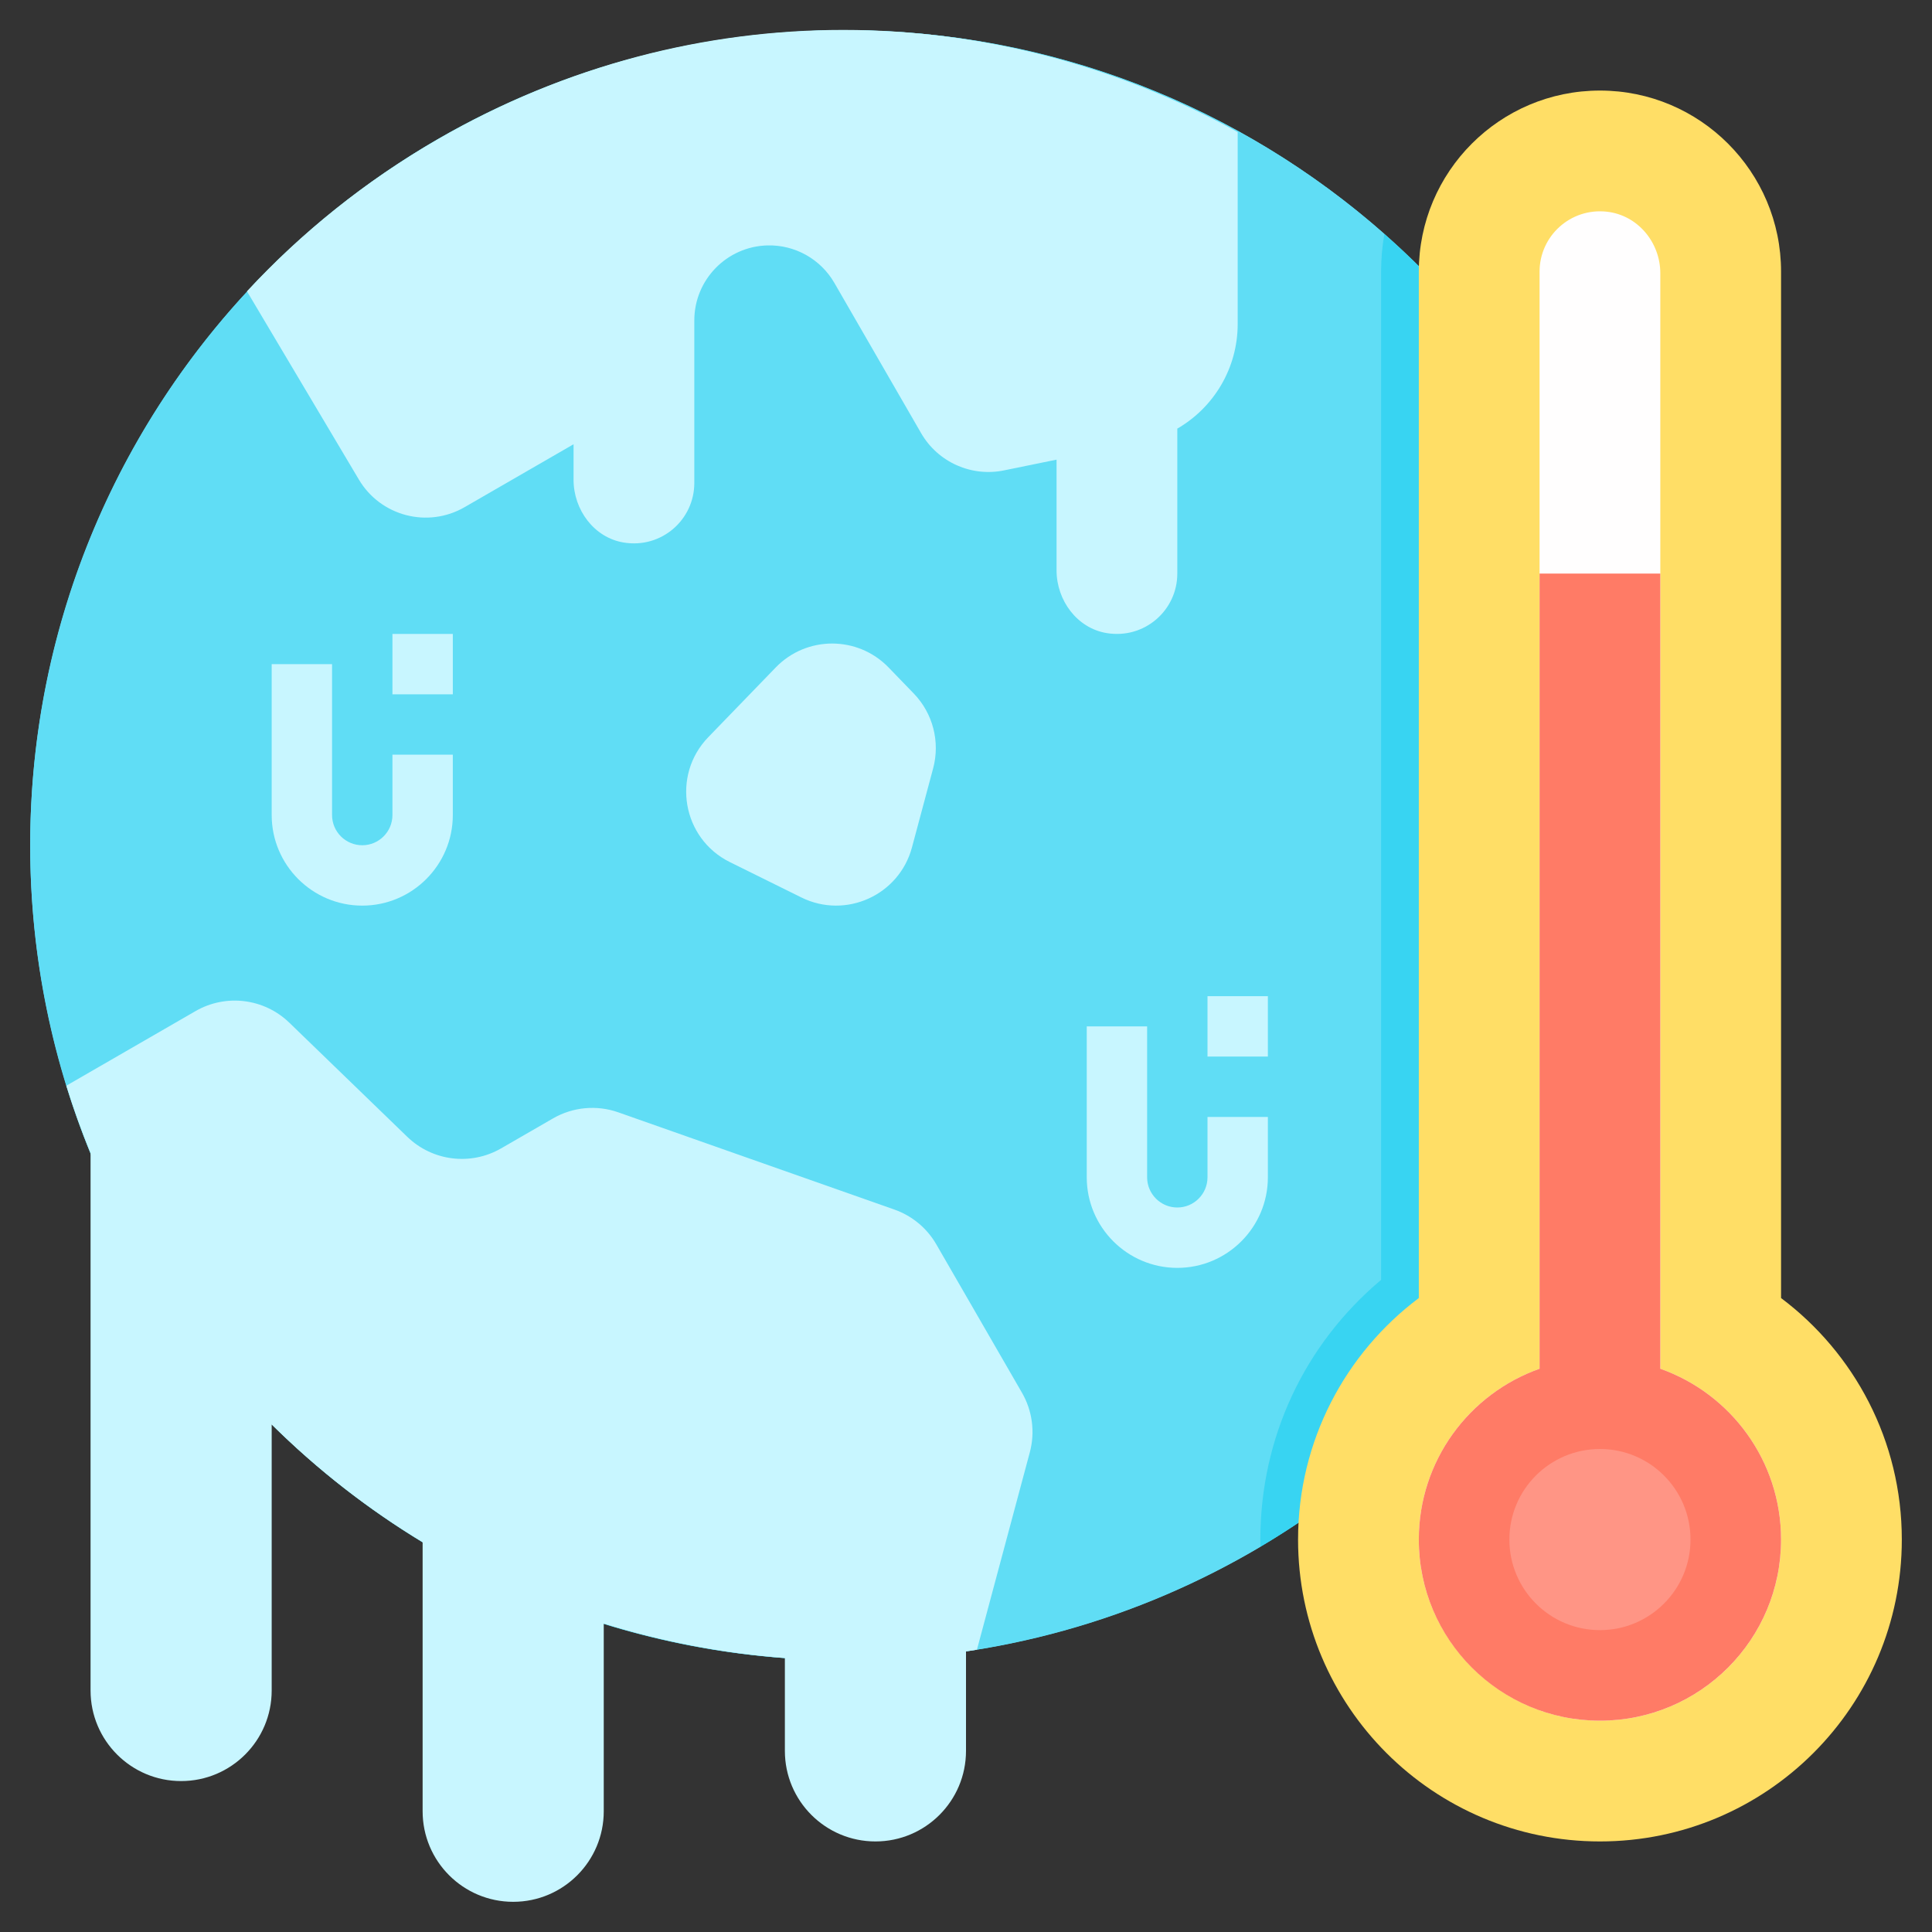 <svg id="Flat" enable-background="new 0 0 512 512" height="512" viewBox="0 0 512 512" width="512" xmlns="http://www.w3.org/2000/svg"><rect x="0" y="0" width="512" height="512" fill="#333333" stroke="none"/><circle cx="224" cy="224" fill="#6adcf2" r="216"/><path d="m366 339.176v-267.176c0-3.412.296-6.757.865-10.009-38.076-33.602-88.09-53.991-142.865-53.991-119.293 0-216 96.706-216 216s96.707 216 216 216c40.18 0 77.797-10.971 110.021-30.081-.014-.638-.021-1.278-.021-1.919 0-26.867 11.6-51.673 32-68.824z" fill="#60ddf5"/><path d="m440 224c0-64.518-28.287-122.43-73.135-162.009-.569 3.252-.865 6.597-.865 10.009v267.176c-20.4 17.151-32 41.958-32 68.824 0 .641.007 1.281.021 1.919 63.446-37.626 105.979-106.805 105.979-185.919z" fill="#38d4f2"/><path d="m472 343.997v-271.997c0-26.51-21.49-48-48-48s-48 21.49-48 48v271.997c-19.431 14.595-32 37.831-32 64.003 0 44.183 35.817 80 80 80s80-35.817 80-80c0-26.173-12.569-49.408-32-64.003z" fill="#ffde66"/><path d="m440 104v-31.58c0-8.213-6.017-15.419-14.18-16.319-9.651-1.065-17.82 6.463-17.82 15.899v290.735c-19.451 6.876-33.149 25.929-31.924 48.001 1.36 24.519 21.46 44.267 45.998 45.226 27.387 1.071 49.926-20.813 49.926-47.962 0-20.899-13.357-38.675-32-45.265v-242.735z" fill="#fffefe"/><path d="m440 362.735v-210.735h-32v210.735c-18.643 6.59-32 24.366-32 45.265 0 26.51 21.49 48 48 48s48-21.49 48-48c0-20.899-13.357-38.675-32-45.265z" fill="#ff7b66"/><circle cx="424" cy="408" fill="#ff9585" r="24"/><g fill="#c8f6ff"><path d="m212.369 237.834-18.94-9.365c-12.632-6.246-15.528-22.981-5.729-33.108l17.88-18.48c8.177-8.451 21.728-8.449 29.902.005l6.672 6.9c5.079 5.252 7.029 12.784 5.138 19.842l-5.612 20.944c-3.398 12.679-17.545 19.08-29.311 13.262z"/><path d="m163.865 294.784c-5.728-2.017-12.05-1.43-17.309 1.606l-13.758 7.943c-8.043 4.644-18.189 3.393-24.863-3.065l-31.265-30.248c-6.674-6.458-16.82-7.708-24.863-3.064l-34.23 19.763c1.862 6.011 4.005 11.976 6.423 17.88v142.401c0 13.255 10.745 24 24 24s24-10.745 24-24v-70.495c12.183 12.075 25.632 22.506 40 31.199v71.296c0 13.255 10.745 24 24 24s24-10.745 24-24v-49.736c15.578 4.829 31.686 7.9 48 9.126v24.61c0 13.255 10.745 24 24 24s24-10.745 24-24v-26.364c.966-.145 1.932-.293 2.897-.451l14.017-52.313c1.428-5.328.681-11.006-2.078-15.783l-22.702-39.321c-2.482-4.3-6.421-7.57-11.104-9.219z"/><path d="m312 336c-13.233 0-24-10.766-24-24v-40h16v40c0 4.411 3.589 8 8 8s8-3.589 8-8v-16h16v16c0 13.234-10.767 24-24 24z"/><path d="m320 264h16v16h-16z"/><path d="m96 240c-13.233 0-24-10.766-24-24v-40h16v40c0 4.411 3.589 8 8 8s8-3.589 8-8v-16h16v16c0 13.234-10.767 24-24 24z"/><path d="m104 168h16v16h-16z"/><path d="m116 36.904c-19.274 11.127-36.183 24.778-50.553 40.292l29.666 49.905c5.759 9.688 18.237 12.946 27.997 7.311l28.89-16.68v9.411c0 7.97 5.446 15.358 13.313 16.637 10.024 1.632 18.687-6.063 18.687-15.78v-43.076c0-10.784 8.593-19.605 19.374-19.886 7.29-.19 14.1 3.624 17.746 9.94l22.981 39.805c4.471 7.744 13.429 11.718 22.17 9.835l13.729-2.807v29.333c0 7.97 5.446 15.358 13.313 16.637 10.024 1.631 18.687-6.064 18.687-15.781v-38.412c9.682-5.592 16-16.028 16-27.709v-50.873c-64.101-35.44-143.945-37.394-212 1.898z"/></g></svg>